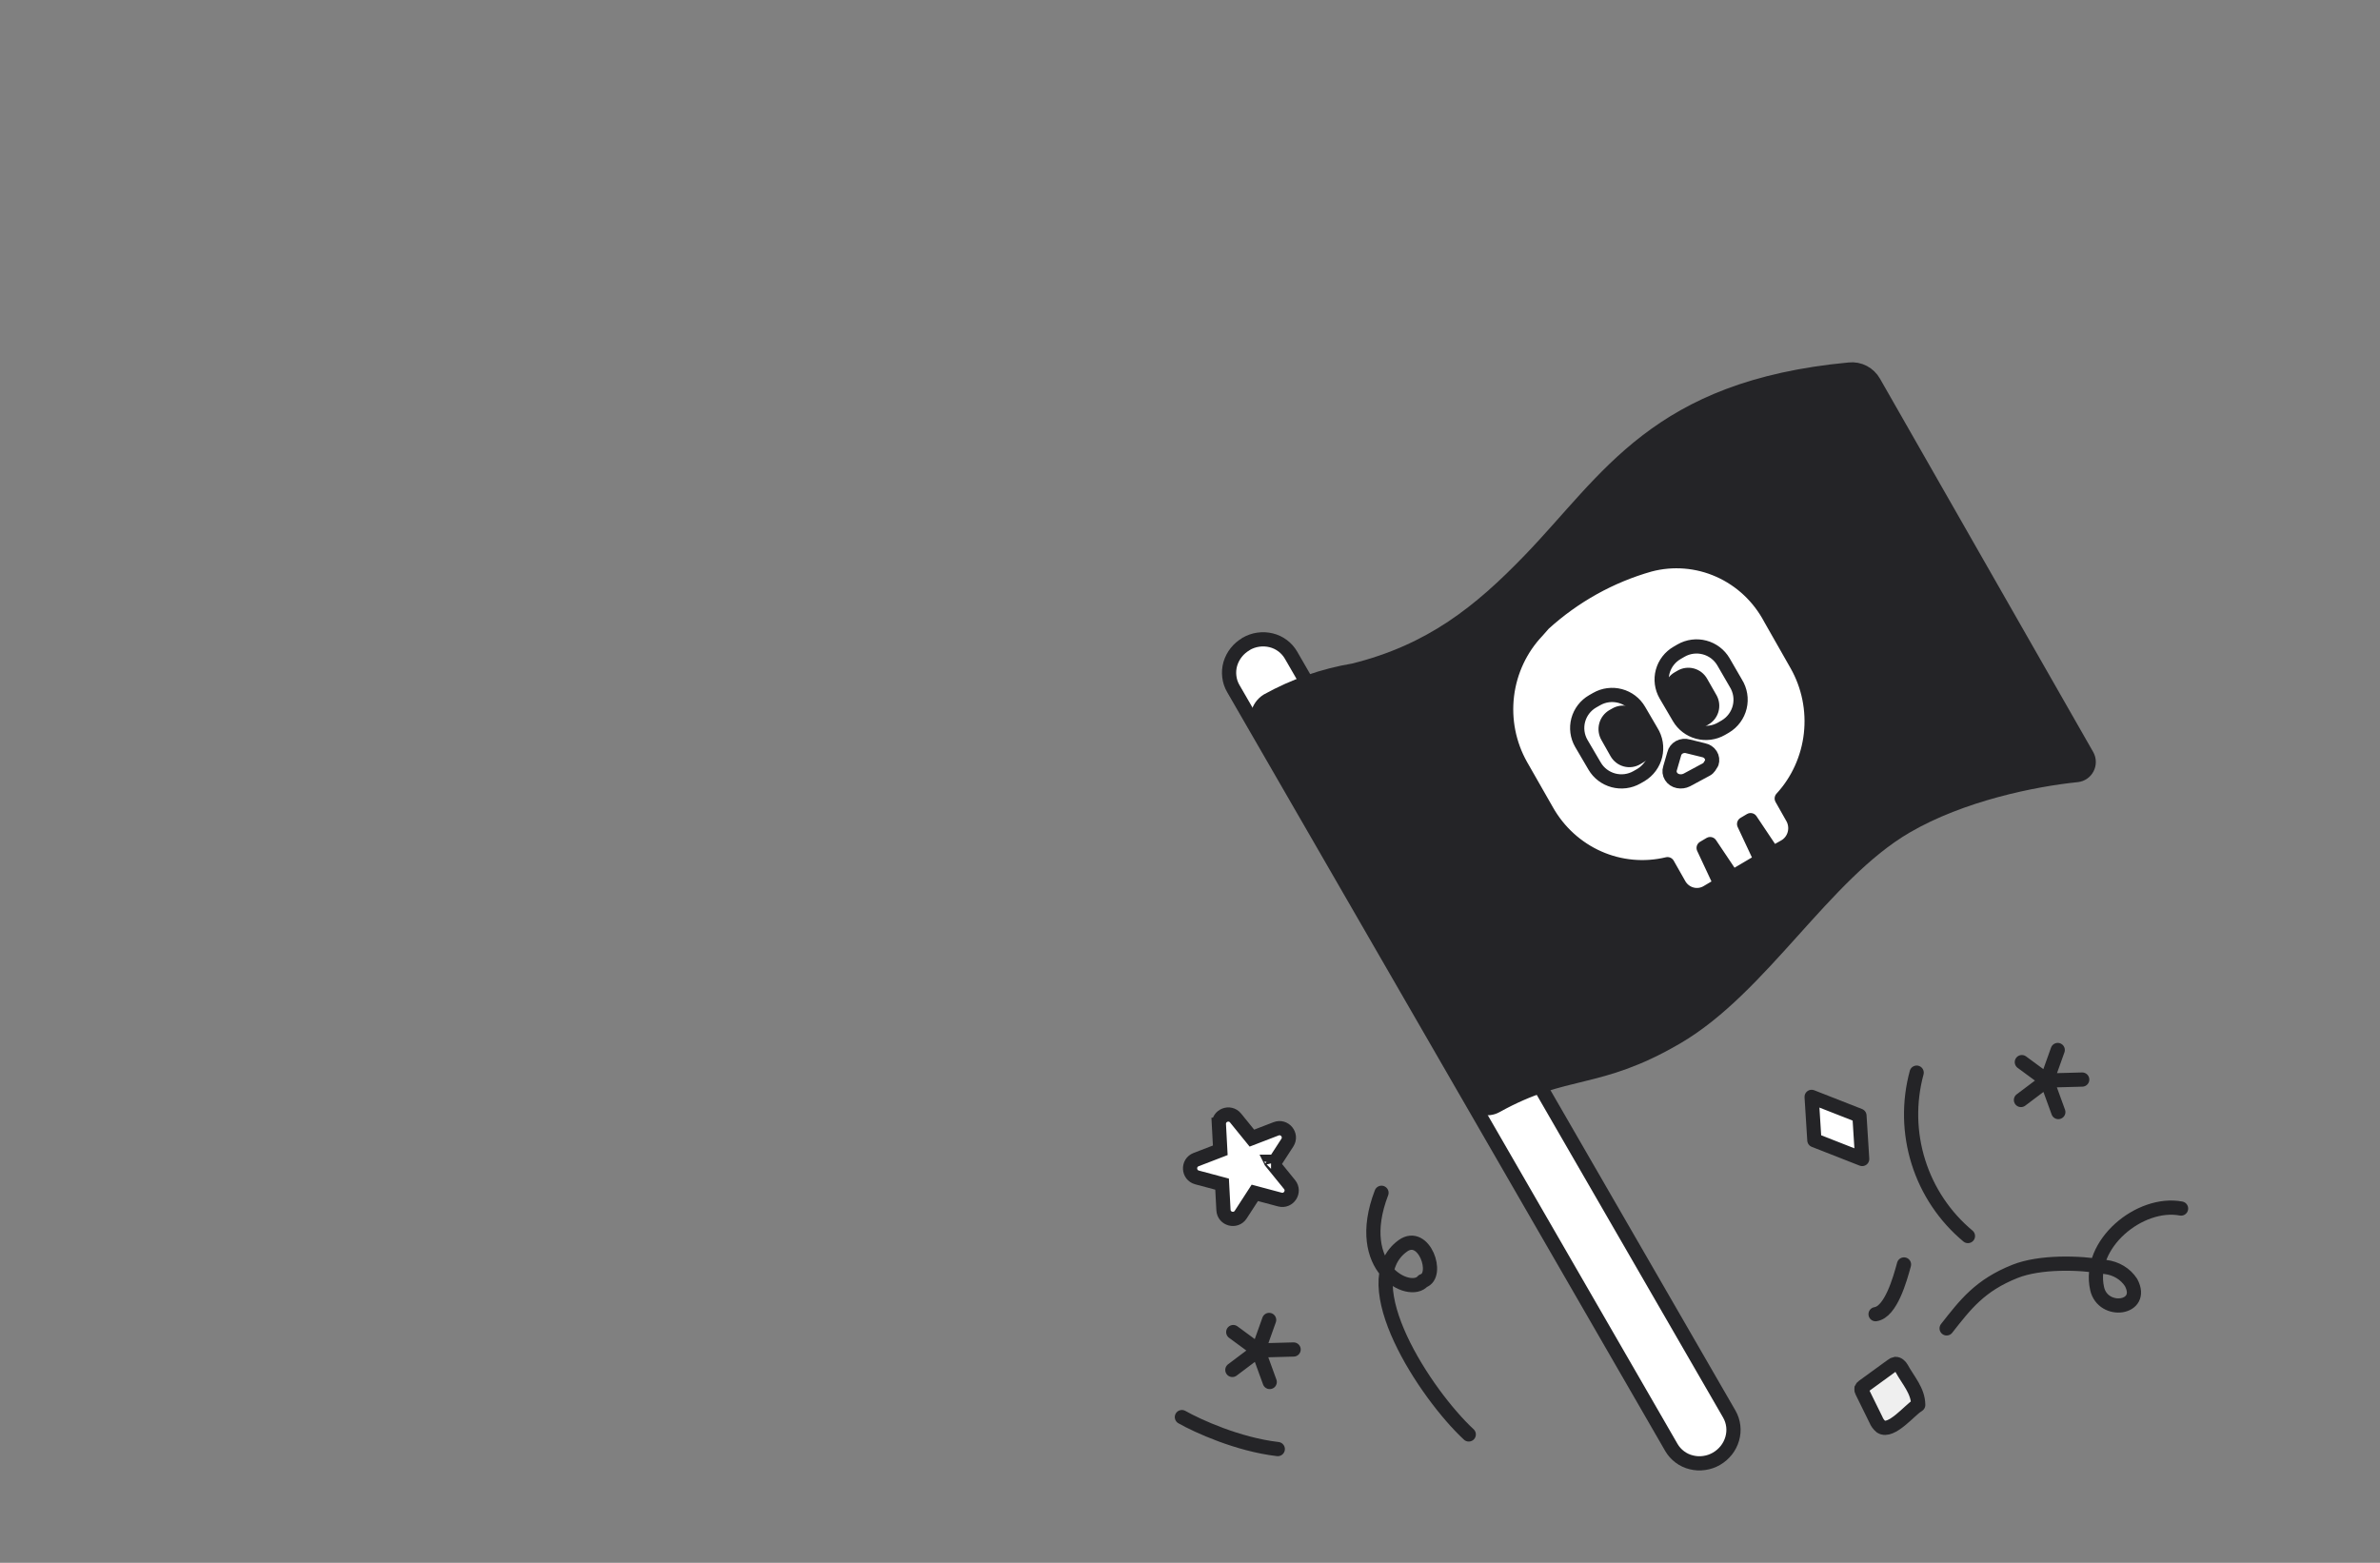 <svg width="335" height="220" viewBox="0 0 335 220" fill="none" xmlns="http://www.w3.org/2000/svg">
<rect x="0" y="0" width="335" height="220" fill="#808080" stroke="none"/>
<path fill-rule="evenodd" clip-rule="evenodd" d="M175.387 90.648C176.458 90.026 177.728 89.843 178.931 90.137C179.513 90.28 180.06 90.539 180.539 90.899C181.019 91.258 181.42 91.711 181.721 92.229L243.411 199.068C243.709 199.589 243.899 200.164 243.969 200.76C244.04 201.357 243.989 201.961 243.82 202.537C243.653 203.125 243.372 203.675 242.992 204.155C242.609 204.638 242.139 205.045 241.606 205.355C241.074 205.664 240.486 205.866 239.876 205.95C239.272 206.04 238.655 206.008 238.063 205.857C237.477 205.716 236.926 205.457 236.445 205.094C235.966 204.738 235.564 204.289 235.263 203.774L173.592 96.926C173.291 96.41 173.101 95.837 173.034 95.243C172.96 94.644 173.007 94.037 173.174 93.457C173.526 92.278 174.319 91.279 175.387 90.667V90.648Z" fill="white" stroke="#242427" stroke-width="2" stroke-linecap="round" stroke-linejoin="round"/>
<path d="M190.559 94.382C186.295 95.092 182.182 96.528 178.394 98.629C178.061 98.835 177.772 99.107 177.545 99.427C177.317 99.748 177.156 100.112 177.071 100.497C176.985 100.882 176.977 101.281 177.047 101.669C177.117 102.057 177.264 102.427 177.478 102.757L207.165 154.752C207.507 155.324 208.054 155.74 208.693 155.912C209.332 156.085 210.012 156.001 210.591 155.677C220.483 150.18 224.816 152.549 235.991 146.024C247.953 139.046 256.71 123.1 268.279 116.344C276.119 111.772 286.305 109.726 292.378 109.106C292.674 109.072 292.957 108.965 293.203 108.795C293.448 108.625 293.65 108.397 293.788 108.131C293.927 107.865 294 107.568 294 107.267C294 106.966 293.927 106.67 293.788 106.404L263.754 53.808C263.414 53.209 262.912 52.721 262.306 52.401C261.687 52.076 260.985 51.944 260.291 52.022C233.114 54.576 226.4 67.412 215.336 78.861C208.292 86.163 201.449 91.66 190.559 94.382Z" fill="#242427" stroke="#242427" stroke-width="2" stroke-linecap="round" stroke-linejoin="round"/>
<path d="M232.212 79.49C226.682 81.057 221.576 83.899 217.286 87.797L216.374 88.833C214.03 91.3 212.536 94.481 212.119 97.893C211.702 101.306 212.385 104.765 214.064 107.745L217.715 114.139C219.383 117.093 221.937 119.419 224.998 120.773C228.06 122.126 231.467 122.435 234.714 121.653L236.302 124.453C236.49 124.806 236.747 125.117 237.056 125.365C237.365 125.614 237.72 125.795 238.1 125.899C238.48 126.003 238.877 126.027 239.266 125.969C239.655 125.912 240.029 125.774 240.364 125.564L242.19 124.481L239.798 119.366L240.711 118.825L243.843 123.492L247.887 121.102L245.495 115.997L246.408 115.455L249.53 120.122L251.191 119.189C251.536 118.996 251.84 118.734 252.083 118.418C252.326 118.102 252.504 117.738 252.605 117.35C252.707 116.962 252.73 116.556 252.674 116.158C252.618 115.76 252.483 115.378 252.278 115.035L250.79 112.403C253.074 109.918 254.514 106.746 254.897 103.358C255.28 99.97 254.586 96.546 252.917 93.594L249.201 87.06C247.603 84.039 245.062 81.652 241.983 80.28C238.904 78.908 235.464 78.63 232.212 79.49Z" fill="white" stroke="#242427" stroke-width="2" stroke-linecap="round" stroke-linejoin="round"/>
<path d="M242.856 102.272L242.294 102.598C241.292 103.17 240.104 103.325 238.988 103.028C237.872 102.731 236.919 102.007 236.338 101.014L234.465 97.819C233.891 96.823 233.737 95.641 234.037 94.532C234.338 93.424 235.067 92.478 236.066 91.903L236.628 91.577C237.63 91.005 238.819 90.851 239.935 91.148C241.051 91.444 242.003 92.168 242.585 93.161L244.327 96.17C244.638 96.665 244.847 97.217 244.942 97.794C245.037 98.37 245.015 98.96 244.878 99.528C244.741 100.096 244.492 100.631 244.145 101.102C243.798 101.574 243.36 101.971 242.856 102.272ZM230.971 109.101L230.4 109.427C229.399 109.996 228.213 110.149 227.099 109.852C225.985 109.555 225.034 108.833 224.453 107.843L222.58 104.648C222.005 103.652 221.85 102.472 222.148 101.363C222.447 100.254 223.174 99.308 224.172 98.732L224.743 98.406C225.744 97.834 226.931 97.68 228.045 97.977C229.16 98.274 230.111 98.997 230.69 99.99L232.442 102.989C232.752 103.486 232.961 104.038 233.055 104.615C233.149 105.192 233.127 105.782 232.99 106.351C232.853 106.919 232.605 107.455 232.258 107.927C231.911 108.399 231.474 108.798 230.971 109.101Z" fill="white" stroke="#242427" stroke-width="2" stroke-linecap="round" stroke-linejoin="round"/>
<path d="M231.236 107.373L230.898 107.571C230.548 107.78 230.16 107.916 229.757 107.972C229.354 108.027 228.944 108.001 228.551 107.894C228.158 107.788 227.79 107.603 227.469 107.351C227.148 107.099 226.88 106.785 226.681 106.427L225.425 104.204C225.218 103.851 225.083 103.459 225.028 103.053C224.973 102.646 224.999 102.232 225.105 101.836C225.21 101.439 225.393 101.068 225.643 100.744C225.893 100.42 226.204 100.15 226.559 99.948L226.896 99.759C227.246 99.549 227.633 99.411 228.036 99.354C228.439 99.298 228.849 99.323 229.242 99.429C229.636 99.534 230.004 99.719 230.325 99.97C230.647 100.222 230.915 100.536 231.114 100.894L232.464 103.259C233.401 104.536 232.736 106.493 231.236 107.373ZM240.421 102.02L240.093 102.218C239.743 102.427 239.355 102.563 238.952 102.619C238.549 102.674 238.139 102.648 237.746 102.541C237.353 102.434 236.985 102.25 236.664 101.998C236.343 101.746 236.075 101.432 235.875 101.074L234.619 98.88C234.411 98.527 234.275 98.135 234.22 97.728C234.164 97.321 234.19 96.907 234.296 96.51C234.401 96.113 234.585 95.742 234.835 95.418C235.086 95.094 235.398 94.824 235.754 94.624L236.082 94.434C236.431 94.224 236.819 94.086 237.222 94.03C237.625 93.973 238.035 93.998 238.428 94.104C238.821 94.21 239.189 94.394 239.511 94.645C239.832 94.897 240.1 95.211 240.299 95.569L241.649 97.934C242.021 98.64 242.101 99.467 241.871 100.233C241.641 100.998 241.12 101.641 240.421 102.02Z" fill="#242427"/>
<path d="M239.791 105.607L237.612 105.07C237.409 105.008 237.195 104.987 236.983 105.008C236.771 105.028 236.566 105.091 236.381 105.19C236.197 105.29 236.037 105.425 235.912 105.586C235.788 105.747 235.701 105.931 235.658 106.125L235.072 108.145C235.007 108.335 234.986 108.535 235.009 108.732C235.033 108.93 235.101 109.12 235.209 109.292C235.316 109.463 235.462 109.612 235.635 109.728C235.808 109.844 236.006 109.925 236.215 109.965C236.627 110.045 237.056 109.987 237.426 109.801L240.182 108.318C240.573 108.109 240.661 107.818 240.934 107.408C240.996 107.22 241.014 107.022 240.989 106.827C240.964 106.631 240.896 106.443 240.788 106.273C240.681 106.104 240.536 105.957 240.365 105.842C240.193 105.728 239.998 105.647 239.791 105.607Z" fill="white" stroke="#242427" stroke-width="2" stroke-linecap="round" stroke-linejoin="round"/>
<path d="M269.867 197.875C268.848 198.468 266.197 201.752 264.769 200.842C264.445 200.577 264.196 200.237 264.045 199.853L262.097 195.897C262.018 195.769 261.986 195.619 262.006 195.471C262.053 195.364 262.131 195.272 262.23 195.204L266.309 192.237C266.449 192.115 266.622 192.033 266.808 192C267.165 192 267.481 192.307 267.665 192.633C268.583 194.324 269.99 195.778 270 197.776" fill="#EFEFEF"/>
<path d="M269.867 197.875C268.848 198.468 266.197 201.752 264.769 200.842C264.445 200.577 264.196 200.237 264.045 199.853L262.097 195.897C262.018 195.769 261.986 195.619 262.006 195.471C262.053 195.364 262.131 195.272 262.23 195.204L266.309 192.237C266.449 192.115 266.622 192.033 266.808 192C267.165 192 267.481 192.307 267.665 192.633C268.583 194.324 269.99 195.778 270 197.776" stroke="#242427" stroke-width="2" stroke-miterlimit="10" stroke-linecap="round"/>
<path d="M307 170.128C301.211 169.038 293.772 175.105 295.183 181.396C296.003 185.069 301.967 184.262 299.958 180.538C299.574 179.945 299.052 179.441 298.429 179.063C297.806 178.686 297.1 178.444 296.363 178.358C292.565 177.688 287.089 177.603 283.642 178.967C278.673 180.941 276.636 183.644 274 187" stroke="#242427" stroke-width="2" stroke-linecap="round" stroke-linejoin="round"/>
<path d="M269.783 151C268.662 155.128 268.747 159.495 270.027 163.575C271.307 167.655 273.729 171.275 277 174" stroke="#242427" stroke-width="2" stroke-linecap="round" stroke-linejoin="round"/>
<path d="M268 178C267.425 180.116 266.15 184.674 264 185" stroke="#242427" stroke-width="2" stroke-linecap="round" stroke-linejoin="round"/>
<path d="M261.73 157.052L262.113 163.154L255.383 160.514L254.999 154.411L261.73 157.052Z" fill="white" stroke="#242427" stroke-width="2" stroke-linecap="round" stroke-linejoin="round"/>
<path d="M171.567 158.289L172.489 158.24L171.567 158.289L171.761 161.931L168.358 163.241C167.163 163.701 167.254 165.422 168.492 165.752L172.015 166.693L172.21 170.335C172.278 171.614 173.943 172.058 174.64 170.983L176.623 167.923L180.147 168.863C181.384 169.193 182.321 167.747 181.514 166.752L179.217 163.921L181.2 160.86C181.896 159.785 180.811 158.447 179.615 158.907L176.212 160.217L173.914 157.385C173.107 156.391 171.499 157.01 171.567 158.289ZM178.906 163.538C178.907 163.538 178.907 163.539 178.907 163.539L178.906 163.538Z" fill="white" stroke="#242427" stroke-width="2"/>
<path d="M284.463 154.849L288.106 152.107M288.106 152.107L289.721 156.547M288.106 152.107L293.084 151.972M288.106 152.107L289.638 147.812M288.106 152.107L284.587 149.519" stroke="#242427" stroke-width="2" stroke-linecap="round" stroke-linejoin="round"/>
<path d="M173.463 192.849L177.106 190.107M177.106 190.107L178.721 194.547M177.106 190.107L182.084 189.972M177.106 190.107L178.638 185.812M177.106 190.107L173.587 187.519" stroke="#242427" stroke-width="2" stroke-linecap="round" stroke-linejoin="round"/>
<path d="M206.737 201.93C200.652 196.286 190.321 180.536 197.446 175.389C200.459 173.213 202.646 179.585 200.288 180.324C198.451 182.533 190.356 178.583 194.455 167.912" stroke="#242427" stroke-width="2" stroke-linecap="round" stroke-linejoin="round"/>
<path d="M166.359 199.488C168.526 200.72 174.258 203.344 179.855 203.99" stroke="#242427" stroke-width="2" stroke-linecap="round" stroke-linejoin="round"/>
</svg>
